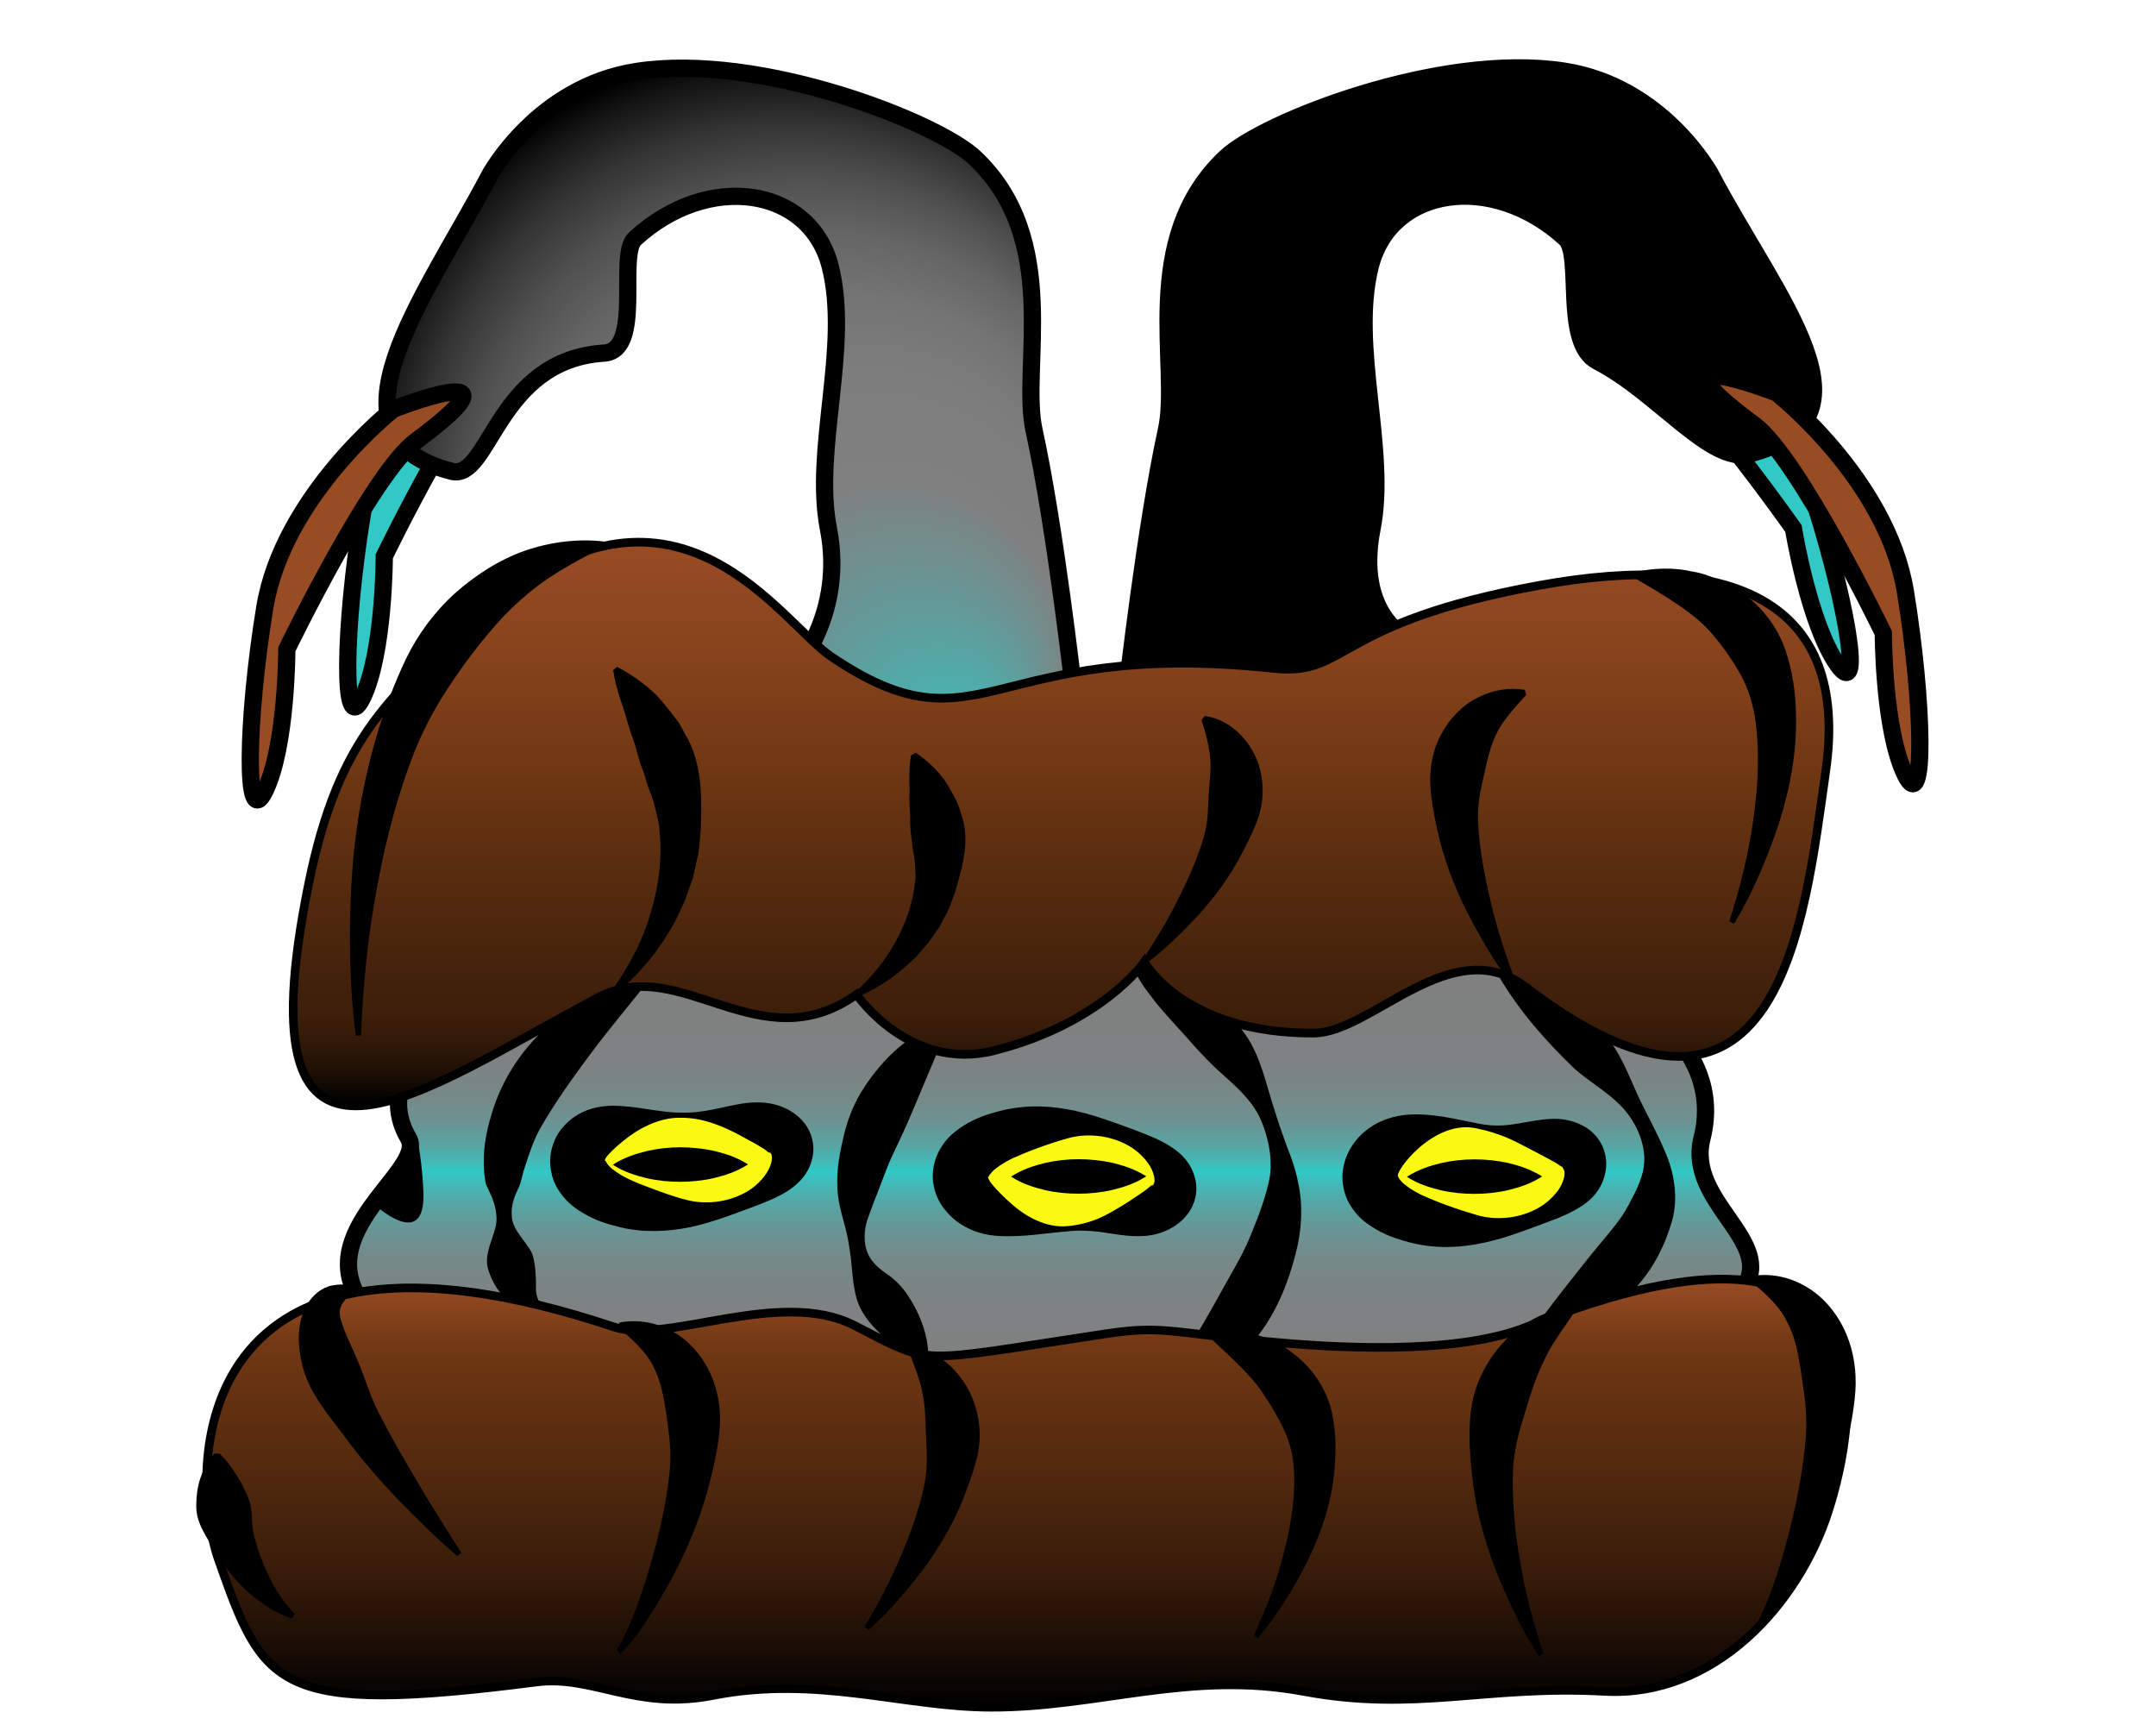 <?xml version="1.0" encoding="utf-8"?>
<!-- Generator: Adobe Illustrator 24.0.2, SVG Export Plug-In . SVG Version: 6.00 Build 0)  -->
<svg version="1.1" xmlns="http://www.w3.org/2000/svg" xmlns:xlink="http://www.w3.org/1999/xlink" x="0px" y="0px"
	 viewBox="0 0 125 100" style="enable-background:new 0 0 125 100;" xml:space="preserve">
<style type="text/css">
	.st0{stroke:#000000;stroke-width:0.25;stroke-miterlimit:10;}
	.st1{fill:url(#SVGID_1_);stroke:#000000;stroke-miterlimit:10;}
	.st2{fill:#808080;stroke:#000000;stroke-miterlimit:10;}
	.st3{fill:#31C8C5;stroke:#000000;stroke-miterlimit:10;}
	.st4{fill:#F9F912;stroke:#000000;stroke-miterlimit:10;}
	.st5{fill:#31C8C5;stroke:#31C8C5;stroke-width:0.25;stroke-miterlimit:10;}
	.st6{stroke:#31C8C5;stroke-miterlimit:10;}
	.st7{fill:url(#SVGID_2_);}
	.st8{fill:url(#SVGID_3_);stroke:#000000;stroke-miterlimit:10;}
	.st9{fill:url(#SVGID_4_);}
	.st10{fill:url(#SVGID_5_);stroke:#000000;stroke-miterlimit:10;}
	.st11{fill:url(#SVGID_6_);}
	.st12{fill:url(#SVGID_7_);stroke:#000000;stroke-miterlimit:10;}
	.st13{fill:url(#SVGID_8_);}
	.st14{fill:url(#SVGID_9_);stroke:#000000;stroke-miterlimit:10;}
	.st15{fill:url(#SVGID_10_);}
	.st16{fill:url(#SVGID_11_);stroke:#000000;stroke-miterlimit:10;}
	.st17{fill:url(#SVGID_12_);}
	.st18{fill:url(#SVGID_13_);stroke:#000000;stroke-miterlimit:10;}
	.st19{fill:url(#SVGID_14_);}
	.st20{fill:url(#SVGID_15_);stroke:#000000;stroke-miterlimit:10;}
	.st21{fill:url(#SVGID_16_);}
	.st22{fill:url(#SVGID_17_);stroke:#000000;stroke-miterlimit:10;}
	.st23{fill:url(#SVGID_18_);}
	.st24{fill:url(#SVGID_19_);stroke:#000000;stroke-miterlimit:10;}
	.st25{fill:url(#SVGID_20_);stroke:#000000;stroke-miterlimit:10;}
	.st26{fill:#984C24;stroke:#000000;stroke-miterlimit:10;}
	.st27{fill:url(#SVGID_21_);stroke:#000000;stroke-miterlimit:10;}
	.st28{fill:#F9F912;}
	.st29{fill:url(#SVGID_22_);stroke:#000000;stroke-width:0.5;stroke-miterlimit:10;}
	.st30{fill:url(#SVGID_23_);stroke:#000000;stroke-width:0.5;stroke-miterlimit:10;}
	.st31{fill:url(#SVGID_24_);stroke:#000000;stroke-miterlimit:10;}
	.st32{fill:url(#SVGID_25_);stroke:#000000;stroke-miterlimit:10;}
	.st33{fill:url(#SVGID_26_);stroke:#000000;stroke-miterlimit:10;}
	.st34{fill:url(#SVGID_27_);stroke:#000000;stroke-width:0.5;stroke-miterlimit:10;}
	.st35{fill:url(#SVGID_28_);stroke:#000000;stroke-width:0.5;stroke-miterlimit:10;}
	.st36{fill:url(#SVGID_29_);stroke:#000000;stroke-miterlimit:10;}
	.st37{fill:url(#SVGID_30_);stroke:#000000;stroke-miterlimit:10;}
	.st38{fill:url(#SVGID_31_);stroke:#000000;stroke-miterlimit:10;}
	.st39{fill:url(#SVGID_32_);stroke:#000000;stroke-width:0.5;stroke-miterlimit:10;}
	.st40{fill:url(#SVGID_33_);stroke:#000000;stroke-width:0.5;stroke-miterlimit:10;}
	.st41{fill:url(#SVGID_34_);stroke:#000000;stroke-miterlimit:10;}
	.st42{fill:url(#SVGID_35_);stroke:#000000;stroke-miterlimit:10;}
	.st43{fill:url(#SVGID_36_);stroke:#000000;stroke-miterlimit:10;}
	.st44{fill:url(#SVGID_37_);stroke:#000000;stroke-width:0.5;stroke-miterlimit:10;}
	.st45{fill:url(#SVGID_38_);stroke:#000000;stroke-width:0.5;stroke-miterlimit:10;}
	.st46{fill:url(#SVGID_39_);stroke:#000000;stroke-miterlimit:10;}
	.st47{fill:url(#SVGID_40_);stroke:#000000;stroke-miterlimit:10;}
	.st48{fill:url(#SVGID_41_);stroke:#000000;stroke-miterlimit:10;}
	.st49{fill:url(#SVGID_42_);stroke:#000000;stroke-width:0.5;stroke-miterlimit:10;}
	.st50{fill:url(#SVGID_43_);stroke:#000000;stroke-width:0.5;stroke-miterlimit:10;}
	.st51{fill:url(#SVGID_44_);stroke:#000000;stroke-miterlimit:10;}
	.st52{fill:url(#SVGID_45_);stroke:#000000;stroke-miterlimit:10;}
	.st53{fill:url(#SVGID_46_);stroke:#000000;stroke-miterlimit:10;}
	.st54{fill:url(#SVGID_47_);stroke:#000000;stroke-miterlimit:10;}
	.st55{display:none;fill:url(#SVGID_48_);stroke:#000000;stroke-miterlimit:10;}
	.st56{display:none;fill:url(#SVGID_49_);stroke:#000000;stroke-miterlimit:10;}
	.st57{fill:url(#SVGID_50_);stroke:#000000;stroke-miterlimit:10;}
	.st58{fill:url(#SVGID_51_);stroke:#000000;stroke-miterlimit:10;}
	.st59{stroke:#F9F912;stroke-miterlimit:10;}
	.st60{fill:url(#SVGID_52_);stroke:#000000;stroke-miterlimit:10;}
	.st61{fill:url(#SVGID_53_);stroke:#000000;stroke-miterlimit:10;}
	.st62{fill:url(#SVGID_54_);stroke:#000000;stroke-miterlimit:10;}
	.st63{fill:url(#SVGID_55_);stroke:#000000;stroke-miterlimit:10;}
	.st64{display:none;fill:#984C24;stroke:#000000;stroke-miterlimit:10;}
	.st65{fill:url(#SVGID_56_);stroke:#000000;stroke-miterlimit:10;}
	.st66{fill:url(#SVGID_57_);stroke:#000000;stroke-miterlimit:10;}
	.st67{fill:url(#SVGID_58_);stroke:#000000;stroke-miterlimit:10;}
	.st68{fill:url(#SVGID_59_);stroke:#000000;stroke-miterlimit:10;}
	.st69{fill:url(#SVGID_60_);stroke:#000000;stroke-miterlimit:10;}
	.st70{fill:url(#SVGID_61_);stroke:#000000;stroke-miterlimit:10;}
	.st71{fill:url(#SVGID_62_);stroke:#000000;stroke-miterlimit:10;}
	.st72{fill:url(#SVGID_63_);stroke:#000000;stroke-miterlimit:10;}
	.st73{display:none;fill:url(#SVGID_64_);stroke:#000000;stroke-miterlimit:10;}
	.st74{display:none;fill:url(#SVGID_65_);stroke:#000000;stroke-miterlimit:10;}
	.st75{fill:url(#SVGID_66_);stroke:#000000;stroke-miterlimit:10;}
	.st76{fill:url(#SVGID_67_);stroke:#000000;stroke-miterlimit:10;}
	.st77{fill:url(#SVGID_68_);stroke:#000000;stroke-miterlimit:10;}
	.st78{fill:url(#SVGID_69_);stroke:#000000;stroke-miterlimit:10;}
	.st79{fill:url(#SVGID_70_);stroke:#000000;stroke-miterlimit:10;}
	.st80{fill:url(#SVGID_71_);stroke:#000000;stroke-miterlimit:10;}
	.st81{fill:url(#SVGID_72_);stroke:#000000;stroke-miterlimit:10;}
	.st82{fill:url(#SVGID_73_);stroke:#000000;stroke-miterlimit:10;}
	.st83{fill:url(#SVGID_74_);stroke:#000000;stroke-miterlimit:10;}
	.st84{fill:url(#SVGID_75_);stroke:#000000;stroke-miterlimit:10;}
	.st85{fill:url(#SVGID_76_);stroke:#000000;stroke-miterlimit:10;}
	.st86{fill:url(#SVGID_77_);stroke:#000000;stroke-miterlimit:10;}
	.st87{fill:url(#SVGID_78_);stroke:#000000;stroke-miterlimit:10;}
	.st88{fill:url(#SVGID_79_);stroke:#000000;stroke-miterlimit:10;}
	.st89{display:none;fill:url(#SVGID_80_);stroke:#000000;stroke-miterlimit:10;}
	.st90{display:none;fill:url(#SVGID_81_);stroke:#000000;stroke-miterlimit:10;}
	.st91{fill:url(#SVGID_82_);stroke:#000000;stroke-miterlimit:10;}
	.st92{fill:url(#SVGID_83_);stroke:#000000;stroke-miterlimit:10;}
	.st93{fill:url(#SVGID_84_);stroke:#000000;stroke-miterlimit:10;}
	.st94{fill:url(#SVGID_85_);stroke:#000000;stroke-miterlimit:10;}
	.st95{fill:url(#SVGID_86_);stroke:#000000;stroke-miterlimit:10;}
	.st96{fill:url(#SVGID_87_);stroke:#000000;stroke-miterlimit:10;}
	.st97{fill:url(#SVGID_88_);stroke:#000000;stroke-miterlimit:10;}
	.st98{fill:url(#SVGID_89_);stroke:#000000;stroke-miterlimit:10;}
	.st99{fill:url(#SVGID_90_);stroke:#000000;stroke-miterlimit:10;}
	.st100{fill:url(#SVGID_91_);stroke:#000000;stroke-miterlimit:10;}
</style>
<g id="Слой_2">
</g>
<g id="Слой_1">
</g>
<g id="Слой_3">
</g>
<g id="Слой_5">
</g>
<g id="Слой_6">
</g>
<g id="Слой_4">
	<linearGradient id="SVGID_1_" gradientUnits="userSpaceOnUse" x1="60.854" y1="81.662" x2="60.854" y2="55.785">
		<stop  offset="0" style="stop-color:#808080"/>
		<stop  offset="0.233" style="stop-color:#7E8282"/>
		<stop  offset="0.327" style="stop-color:#778888"/>
		<stop  offset="0.396" style="stop-color:#6B9393"/>
		<stop  offset="0.453" style="stop-color:#59A3A2"/>
		<stop  offset="0.501" style="stop-color:#43B8B5"/>
		<stop  offset="0.531" style="stop-color:#31C8C5"/>
		<stop  offset="0.557" style="stop-color:#45B6B4"/>
		<stop  offset="0.596" style="stop-color:#5BA2A1"/>
		<stop  offset="0.642" style="stop-color:#6C9392"/>
		<stop  offset="0.699" style="stop-color:#778888"/>
		<stop  offset="0.779" style="stop-color:#7E8282"/>
		<stop  offset="1" style="stop-color:#808080"/>
	</linearGradient>
	<path class="st1" d="M86.18,81.66H36.74c-5.62,0-11.14-1.53-14.99-5.24c-4.75-4.59,3.07-8.5,1.93-10.44
		c-2.93-4.98,5.94-10.2,13.06-10.2h49.44c7.12,0,13.98,4.36,12.5,10.2c-0.94,3.71,4.32,5.95,2.39,8.74
		C97.94,79.26,91.96,81.66,86.18,81.66z"/>
	<path class="st3" d="M95.65,17.88c0,0,7.12,3.94,9.21,10.17c2.09,6.23,3.25,12.67,1.7,10.51c-1.68-2.35-2.58-7.92-2.58-7.92
		s-6.5-9.26-9.32-10.71C87.13,16.03,95.65,17.88,95.65,17.88z"/>
	<radialGradient id="SVGID_2_" cx="85.535" cy="26.189" r="23.509" fx="62.097" fy="28.017" gradientUnits="userSpaceOnUse">
		<stop  offset="0.017" style="stop-color:#31C8C5"/>
		<stop  offset="0.171" style="stop-color:#54A8A7"/>
		<stop  offset="0.34" style="stop-color:#748B8B"/>
		<stop  offset="0.433" style="stop-color:#808080"/>
		<stop  offset="0.581" style="stop-color:#7D7D7D"/>
		<stop  offset="0.678" style="stop-color:#747474"/>
		<stop  offset="0.76" style="stop-color:#656565"/>
		<stop  offset="0.835" style="stop-color:#505050"/>
		<stop  offset="0.904" style="stop-color:#353535"/>
		<stop  offset="0.968" style="stop-color:#141414"/>
		<stop  offset="1" style="stop-color:#000000"/>
	</radialGradient>
	<path style="fill:url(#SVGID_2_);stroke:#000000;stroke-miterlimit:10;" d="M101.4,26.32c-2.23,0.57-5.31-3.59-8.78-5.37
		c-2.05-1.05-0.83-6.18-1.85-7.12c-4.24-3.9-10.14-3.01-11.32,1.59c-1.19,4.68,1,10.61,0.1,15.22c-0.96,4.9,1.93,6.29,1.93,6.29
		c0,5.5-16.14,5.76-16.14,3.01c0,0,1.07-9.46,2.29-15.03c0.8-3.64-1.64-11.01,3.44-15.79c2.18-2.05,12.42-6.1,19.59-5
		c5.75,0.88,8.5,5.97,8.51,5.98C103.01,17.39,109.19,24.33,101.4,26.32z"/>
	<path class="st26" d="M103.01,22.78c0,0,6.4,5.02,7.46,11.51c1.06,6.48,1.18,13.03,0,10.64c-1.28-2.59-1.28-8.23-1.28-8.23
		s-4.93-10.18-7.48-12.07C94.89,19.6,103.01,22.78,103.01,22.78z"/>
	<path class="st3" d="M28.46,18.33c0,0-6.4,5.02-7.46,11.51s-1.18,13.03,0,10.64c1.28-2.59,1.28-8.23,1.28-8.23
		s4.93-10.18,7.48-12.07C36.58,15.14,28.46,18.33,28.46,18.33z"/>
	<radialGradient id="SVGID_3_" cx="44.683" cy="27.132" r="24.099" fx="56.792" fy="46.098" gradientUnits="userSpaceOnUse">
		<stop  offset="0" style="stop-color:#31C8C5"/>
		<stop  offset="0.285" style="stop-color:#699594"/>
		<stop  offset="0.425" style="stop-color:#808080"/>
		<stop  offset="0.574" style="stop-color:#7D7D7D"/>
		<stop  offset="0.673" style="stop-color:#747474"/>
		<stop  offset="0.757" style="stop-color:#656565"/>
		<stop  offset="0.832" style="stop-color:#505050"/>
		<stop  offset="0.902" style="stop-color:#353535"/>
		<stop  offset="0.968" style="stop-color:#141414"/>
		<stop  offset="1" style="stop-color:#000000"/>
	</radialGradient>
	<path class="st8" d="M26.18,27.32c2.23,0.57,2.6-6.46,8.84-6.85c2.3-0.14,0.76-5.69,1.79-6.63c4.24-3.9,10.14-3.01,11.32,1.59
		c1.19,4.68-1,10.61-0.1,15.22c0.96,4.9-1.9,8.11-1.9,8.11c0,5.5,16.11,3.95,16.11,1.2c0,0-1.07-9.46-2.29-15.03
		c-0.8-3.64,1.64-11.01-3.44-15.79c-2.18-2.05-12.42-6.1-19.59-5c-5.75,0.88-8.5,5.97-8.51,5.98C24.57,17.39,18.4,25.33,26.18,27.32
		z"/>
	<path class="st26" d="M22.81,23.72c0,0-6.4,5.02-7.46,11.51s-1.18,13.03,0,10.64c1.28-2.59,1.28-8.23,1.28-8.23
		s4.93-10.18,7.48-12.07C30.93,20.53,22.81,23.72,22.81,23.72z"/>
	<g>
		<g>
			<path d="M31.25,75.7c-0.36,0.24-0.77,0.17-1.13,0.06c-0.33-0.14-0.64-0.33-0.87-0.56c-0.48-0.46-0.74-0.99-0.92-1.53
				c-0.4-1.08,0.57-2.23,0.45-3.18c-0.03-0.49-0.19-0.97-0.43-1.46l-0.17-0.37c-0.05-0.13-0.05-0.27-0.07-0.4
				c-0.05-0.27-0.06-0.55-0.06-0.82c-0.03-1.11,0.23-2.2,0.57-3.23c0.69-2.08,2.02-3.84,3.62-5.14c1.61-1.3,3.4-2.33,5.43-2.77
				l0.15,0.26c-1.23,1.6-2.46,3.02-3.55,4.49c-1.09,1.46-2.09,2.86-2.93,4.33c-0.42,0.74-0.67,1.53-0.93,2.34
				c-0.15,0.42-0.16,0.8-0.42,1.3c-0.22,0.47-0.36,0.96-0.32,1.43c-0.01,0.97,1.18,1.76,1.27,2.54c0.09,0.39,0.11,0.79,0.13,1.16
				c0.03,0.39-0.08,0.75,0.16,1.25L31.25,75.7z"/>
		</g>
		<g>
			<path d="M87.04,56.3c1.27,0.26,2.36,0.82,3.39,1.46c1.01,0.67,1.98,1.42,2.75,2.37c0.77,0.96,1.24,2.17,1.74,3.29
				c0.51,1.12,1.11,2.13,1.61,3.33c0.53,1.18,0.8,2.72,0.4,4.06c-0.38,1.33-1,2.55-1.83,3.54c-0.83,0.99-1.85,1.75-2.93,2.37
				c-1.08,0.61-2.23,1.09-3.5,1.3l-0.17-0.25c0.65-1.11,1.38-2.02,2.08-2.93c0.71-0.89,1.38-1.76,2.04-2.56
				c0.66-0.8,1.35-1.56,1.8-2.42c0.43-0.84,0.96-1.73,0.91-2.82c-0.06-1.08-0.59-2.15-1.38-2.96c-0.81-0.82-1.85-1.4-2.68-2.14
				c-1.61-1.56-3.12-3.22-4.4-5.39L87.04,56.3z"/>
		</g>
		<g>
			<path d="M53.52,79.05c-1.02-0.47-1.74-1.03-2.41-1.66c-0.65-0.63-1.31-1.34-1.53-2.46c-0.12-0.54-0.16-1.11-0.21-1.62
				c-0.04-0.52-0.13-1-0.21-1.49c-0.18-0.96-0.59-1.94-0.61-2.99c-0.06-1.04,0.15-2.05,0.38-3.04c0.24-0.99,0.63-1.94,1.19-2.78
				c1.1-1.67,2.65-3.18,4.67-3.77l0.2,0.23l-2.11,5c-0.32,0.79-0.69,1.55-1.05,2.32c-0.38,0.77-0.64,1.57-0.96,2.37
				c-0.17,0.41-0.31,0.8-0.47,1.24c-0.17,0.43-0.28,0.88-0.27,1.32c0,0.44,0.1,0.87,0.34,1.24c0.25,0.37,0.59,0.65,0.95,0.9
				c0.73,0.47,1.26,1.2,1.7,2.07c0.43,0.87,0.75,1.84,0.69,2.97L53.52,79.05z"/>
		</g>
		<g>
			<path d="M65.87,55.74c1.28,0.51,2.5,0.99,3.67,1.76c1.14,0.77,2.27,1.71,2.98,2.98c0.71,1.28,0.98,2.73,1.42,4.01
				c0.19,0.66,0.44,1.29,0.66,1.94c0.25,0.62,0.51,1.34,0.65,2.06c0.33,1.46,0.21,2.98-0.18,4.37c-0.37,1.4-0.9,2.75-1.68,3.94
				c-0.79,1.18-1.75,2.25-2.89,3.14c-0.57,0.44-1.19,0.84-1.88,1.14c-0.34,0.15-0.72,0.27-1.11,0.33c-0.38,0.05-0.89,0.05-1.22-0.26
				l0.14-0.27c0.54-0.07,0.91-0.59,1.3-1.04c0.37-0.48,0.73-0.99,1.06-1.51c0.66-1.05,1.28-2.12,1.87-3.19
				c0.58-1.07,1.23-2.11,1.72-3.21c0.46-1.11,0.91-2.21,1.18-3.4c0.27-1.16,0.02-2.53-0.49-3.68c-0.54-1.18-1.6-2.03-2.5-2.85
				c-0.9-0.83-1.66-1.76-2.53-2.7c-0.43-0.48-0.87-0.96-1.28-1.51c-0.42-0.54-0.85-1.13-1.1-1.84L65.87,55.74z"/>
		</g>
		<g>
			<path class="st28" d="M39.44,64.65c2.6,0.04,6.42,0.16,6.46,2.14c0.04,1.98-3.52,3.62-6.12,3.58c-2.6-0.04-6.26-1.06-6.3-3.04
				C33.45,65.35,36.85,64.6,39.44,64.65z"/>
			<path d="M39.45,64.5c0.62,0.02,1.24-0.05,1.87-0.18c0.63-0.12,1.29-0.3,1.98-0.38c0.69-0.07,1.43-0.06,2.22,0.3
				c0.39,0.18,0.83,0.47,1.18,0.95c0.36,0.48,0.52,1.17,0.44,1.7c-0.15,1.13-0.89,1.78-1.5,2.17c-0.64,0.4-1.28,0.63-1.89,0.87
				c-1.23,0.46-2.4,0.92-3.77,1.22c-1.35,0.26-2.71,0.32-4.08-0.02c-0.69-0.17-1.39-0.38-2.1-0.81c-0.36-0.21-0.73-0.47-1.07-0.86
				c-0.33-0.38-0.66-0.9-0.77-1.52c-0.13-0.61-0.06-1.24,0.19-1.82c0.24-0.58,0.65-0.99,1.02-1.28c0.78-0.58,1.57-0.72,2.3-0.74
				C36.93,64.1,38.2,64.5,39.45,64.5z M39.44,64.8c-1.22-0.03-2.45,0.63-3.33,1.36c-0.44,0.36-0.81,0.71-0.97,0.94
				c-0.16,0.26-0.01,0.18-0.03,0.19c-0.02-0.05,0.05,0.2,0.38,0.47c0.32,0.26,0.77,0.52,1.26,0.73c0.49,0.21,1.02,0.4,1.56,0.6
				c0.54,0.19,1.11,0.39,1.66,0.51c1.1,0.24,2.37,0.06,3.37-0.54c0.5-0.3,0.92-0.73,1.18-1.18c0.26-0.45,0.29-0.9,0.16-1.03
				c-0.05-0.08-0.09-0.01-0.1-0.03c-0.03-0.01-0.11-0.09-0.26-0.2c-0.31-0.2-0.8-0.47-1.32-0.75C41.92,65.27,40.67,64.77,39.44,64.8
				z"/>
		</g>
		<g>
			<path class="st28" d="M61.9,71.23c2.14-0.22,6.17-0.53,6.21-2.51c0.04-1.98-3.52-3.62-6.12-3.58c-2.6,0.04-6.26,1.06-6.3,3.04
				C55.65,70.16,59.43,71.49,61.9,71.23z"/>
			<path d="M61.88,71.08c0.62-0.05,1.23-0.2,1.82-0.45c0.58-0.25,1.14-0.6,1.64-0.91c0.49-0.33,0.96-0.62,1.22-0.84
				c0.13-0.11,0.2-0.17,0.21-0.17c0.03,0.01,0.08,0.03,0.13-0.09c0.1-0.2,0-0.7-0.31-1.15c-0.31-0.45-0.76-0.85-1.28-1.12
				c-1.04-0.55-2.33-0.67-3.41-0.36c-1.14,0.32-2.24,0.73-3.2,1.16c-0.47,0.23-0.9,0.5-1.16,0.76c-0.12,0.13-0.2,0.24-0.22,0.29
				c-0.01,0.06-0.01,0.03-0.01,0.03c-0.05-0.08-0.05,0.13,0.23,0.45c0.25,0.31,0.63,0.69,1.07,1.08
				C59.45,70.52,60.66,71.2,61.88,71.08z M61.91,71.38c-1.26,0.1-2.57,0.35-4.04,0.27c-0.73-0.05-1.48-0.23-2.2-0.71
				c-0.36-0.23-0.71-0.56-1.02-0.99c-0.31-0.43-0.55-1.04-0.57-1.68c-0.02-0.63,0.17-1.27,0.48-1.75c0.3-0.49,0.67-0.82,1.03-1.08
				c0.73-0.52,1.44-0.78,2.14-0.97c1.39-0.4,2.77-0.41,4.12-0.17c1.41,0.25,2.61,0.73,3.84,1.17c0.61,0.24,1.25,0.46,1.89,0.82
				c0.62,0.36,1.37,0.87,1.68,1.92c0.16,0.49,0.14,1.16-0.13,1.72c-0.27,0.56-0.68,0.92-1.06,1.17c-0.78,0.48-1.52,0.58-2.23,0.56
				c-0.71-0.01-1.38-0.15-2.03-0.24C63.16,71.34,62.53,71.31,61.91,71.38z"/>
		</g>
		<g>
			<path class="st28" d="M85.66,65.28c3.44,0.71,6.17,0.45,6.21,2.43c0.04,1.98-3.52,3.62-6.12,3.58c-2.6-0.04-6.26-1.06-6.3-3.04
				C79.41,66.27,82.67,64.66,85.66,65.28z"/>
			<path d="M85.69,65.13c0.61,0.13,1.24,0.15,1.88,0.07c0.64-0.08,1.29-0.24,1.97-0.31c0.69-0.06,1.41-0.08,2.31,0.41
				c0.44,0.24,0.93,0.73,1.13,1.33c0.2,0.6,0.18,1.11,0.02,1.64c-0.33,1.04-1.08,1.54-1.71,1.89c-0.64,0.36-1.28,0.57-1.9,0.81
				c-1.23,0.45-2.44,0.93-3.86,1.17c-1.36,0.24-2.74,0.21-4.14-0.21c-0.7-0.2-1.42-0.48-2.15-1.02c-0.37-0.27-0.73-0.64-1.02-1.15
				c-0.29-0.5-0.43-1.19-0.38-1.78c0.12-1.22,0.84-2.08,1.52-2.57c0.71-0.51,1.49-0.72,2.24-0.79
				C83.14,64.52,84.45,64.9,85.69,65.13z M85.63,65.42c-2.5-0.58-4.81,2.54-4.57,2.78c0.01,0.04,0-0.02,0.01,0.03
				c0.01,0.04,0.07,0.14,0.19,0.27c0.24,0.25,0.66,0.53,1.13,0.76c0.96,0.44,2.07,0.84,3.21,1.17c1.09,0.33,2.38,0.22,3.43-0.32
				c0.53-0.26,0.99-0.67,1.31-1.11c0.32-0.45,0.43-0.96,0.34-1.17c-0.05-0.08-0.11-0.23-0.14-0.21c-0.02,0.01,0,0.04-0.09-0.04
				c-0.19-0.16-0.72-0.42-1.25-0.71c-0.55-0.28-1.14-0.61-1.74-0.88C86.85,65.73,86.25,65.54,85.63,65.42z"/>
		</g>
		<g>
			<path d="M89.41,68.2c-0.65,0.42-1.31,0.63-1.96,0.79c-0.65,0.15-1.31,0.22-1.96,0.22c-0.65,0-1.31-0.06-1.96-0.21
				c-0.65-0.16-1.31-0.36-1.96-0.78c0.65-0.42,1.31-0.63,1.96-0.79c0.65-0.15,1.31-0.22,1.96-0.22c0.65,0,1.31,0.07,1.96,0.21
				C88.1,67.58,88.75,67.79,89.41,68.2z"/>
		</g>
		<g>
			<path d="M66.46,68.19c-0.65,0.42-1.31,0.63-1.96,0.79c-0.65,0.15-1.31,0.22-1.96,0.22c-0.65,0-1.31-0.06-1.96-0.21
				c-0.65-0.16-1.31-0.36-1.96-0.78c0.65-0.42,1.31-0.63,1.96-0.79c0.65-0.15,1.31-0.22,1.96-0.22c0.65,0,1.31,0.07,1.96,0.21
				C65.15,67.57,65.8,67.78,66.46,68.19z"/>
		</g>
		<g>
			<path d="M43.37,67.5c-0.65,0.42-1.31,0.63-1.96,0.79c-0.65,0.15-1.31,0.22-1.96,0.22c-0.65,0-1.31-0.06-1.96-0.21
				c-0.65-0.16-1.31-0.36-1.96-0.78c0.65-0.42,1.31-0.63,1.96-0.79c0.65-0.15,1.31-0.22,1.96-0.22c0.65,0,1.31,0.07,1.96,0.21
				C42.06,66.88,42.71,67.08,43.37,67.5z"/>
		</g>
		<path d="M24.2,65.99c0,0,0.3,1.52,0.35,3.18c0.1,3.42-2.88,0.62-2.88,0.62L24.2,65.99z"/>
	</g>
	<g>
		<linearGradient id="SVGID_4_" gradientUnits="userSpaceOnUse" x1="61.517" y1="64.112" x2="61.517" y2="31.425">
			<stop  offset="3.723938e-03" style="stop-color:#000000"/>
			<stop  offset="0.057" style="stop-color:#1D0E05"/>
			<stop  offset="0.111" style="stop-color:#311908"/>
			<stop  offset="0.164" style="stop-color:#3E1F0A"/>
			<stop  offset="0.215" style="stop-color:#42210B"/>
			<stop  offset="0.431" style="stop-color:#5A2D0F"/>
			<stop  offset="0.609" style="stop-color:#713813"/>
			<stop  offset="0.823" style="stop-color:#89441D"/>
			<stop  offset="1" style="stop-color:#984C24"/>
		</linearGradient>
		<path style="fill:url(#SVGID_4_);stroke:#000000;stroke-width:0.5;stroke-miterlimit:10;" d="M89.27,33.93
			c-12,2.18-11.09,5.28-15.41,4.82c-16.68-1.78-16.93,5.2-25.66-0.68c-2.93-1.97-8.91-11.91-19.61-2.96
			c-6,5.02-8.96,7.64-10.69,16.1c-4.12,20.22,6.64,11.96,16.83,6.59c4.77-2.51,9.31,3.84,14.93-0.15c0,0,3.07,4.51,8,3.25
			c6.25-1.59,8.69-5.14,8.69-5.14s2.23,4.15,9.81,4.13c3.35-0.01,8.01-5.93,12.28-2.68c14.78,11.26,16.15-3.72,17.41-12.49
			C107.29,34.77,100.33,31.92,89.27,33.93z"/>
		<g>
			<path d="M35.55,57.31c0.98-1.38,1.76-2.9,2.2-4.47c0.46-1.56,0.65-3.17,0.48-4.71c0-0.39-0.13-0.77-0.21-1.14
				c-0.09-0.38-0.18-0.74-0.34-1.1c-0.14-0.36-0.25-0.72-0.35-1.08c-0.15-0.35-0.26-0.72-0.37-1.09c-0.08-0.38-0.21-0.76-0.35-1.13
				c-0.13-0.38-0.25-0.77-0.35-1.18c-0.27-0.79-0.56-1.59-0.71-2.56l0.23-0.19c0.83,0.43,1.6,0.98,2.27,1.63
				c0.32,0.34,0.61,0.7,0.9,1.07l0.42,0.56c0.12,0.2,0.22,0.41,0.34,0.62c1.01,1.64,0.99,3.71,0.92,5.56
				c-0.05,0.47-0.07,0.94-0.15,1.4l-0.3,1.37l-0.46,1.31c-0.18,0.42-0.39,0.83-0.58,1.24c-0.88,1.59-1.99,3.01-3.38,4.11
				L35.55,57.31z"/>
		</g>
		<g>
			<path d="M100.26,53.42c0.63-1.98,1.14-4,1.41-6.03c0.28-2.01,0.36-4.05,0.06-5.92c-0.17-0.94-0.48-1.81-0.93-2.56
				c-0.43-0.75-0.9-1.41-1.44-2.05c-1.07-1.31-2.74-2.26-4.65-3.39l0.04-0.3c1.1-0.24,2.26-0.3,3.4-0.03
				c0.59,0.08,1.13,0.33,1.7,0.55c0.54,0.28,1.08,0.59,1.57,0.99c0.97,0.79,1.72,1.89,2.11,3.05c0.39,1.17,0.56,2.35,0.59,3.49
				c0.09,2.29-0.33,4.46-0.98,6.51c-0.68,2.04-1.51,4-2.6,5.82L100.26,53.42z"/>
		</g>
		<g>
			<path d="M87.58,56.99c-0.99-1.3-1.8-2.72-2.56-4.19c-0.73-1.48-1.34-3.04-1.7-4.74c-0.18-0.84-0.36-1.72-0.4-2.66
				c-0.03-0.93,0.15-1.92,0.63-2.82c0.47-0.89,1.22-1.69,2.11-2.13c0.88-0.46,1.83-0.61,2.74-0.46l0.09,0.29
				c-0.61,0.66-1.11,1.23-1.47,1.79c-0.35,0.57-0.56,1.12-0.71,1.7c-0.15,0.58-0.28,1.18-0.42,1.84c-0.15,0.66-0.23,1.39-0.19,2.13
				c0.08,1.48,0.36,3.02,0.73,4.54c0.35,1.54,0.86,3.05,1.41,4.56L87.58,56.99z"/>
		</g>
		<g>
			<path d="M20.63,60.05c-0.38-2.9-0.41-5.84-0.26-8.78c0.17-2.94,0.64-5.89,1.52-8.79c0.44-1.45,0.98-2.88,1.65-4.29
				c0.68-1.4,1.63-2.7,2.82-3.78c1.19-1.06,2.56-1.95,4.06-2.48c1.5-0.52,3.07-0.71,4.58-0.54l0.05,0.3
				c-1.35,0.67-2.57,1.34-3.67,2.12c-1.08,0.8-2.04,1.7-2.88,2.7c-0.85,0.99-1.64,2.04-2.38,3.16c-0.76,1.11-1.42,2.33-1.97,3.61
				c-1.04,2.58-1.78,5.34-2.29,8.16c-0.53,2.81-0.82,5.69-0.93,8.58L20.63,60.05z"/>
		</g>
		<g>
			<path d="M66.24,55.66c0.74-1.14,1.46-2.29,2.04-3.49c0.6-1.18,1.14-2.38,1.49-3.58c0.18-0.6,0.26-1.21,0.27-1.78
				c0.02-0.57,0.06-1.08,0.1-1.58c0.12-1.01,0.02-1.98-0.48-3.49l0.19-0.23c1.6,0.19,3.01,1.73,3.28,3.46
				c0.16,0.85,0.07,1.71-0.19,2.46c-0.26,0.76-0.62,1.43-0.96,2.09c-0.68,1.32-1.54,2.46-2.48,3.51c-0.96,1.03-1.95,2.01-3.06,2.84
				L66.24,55.66z"/>
		</g>
		<g>
			<path d="M49.58,57.52c0.96-0.88,1.8-1.89,2.38-3c0.6-1.09,0.98-2.24,1.09-3.39c0.06-0.28,0.02-0.58,0.01-0.86
				c-0.01-0.29-0.03-0.57-0.11-0.85c-0.05-0.28-0.08-0.56-0.1-0.84c-0.05-0.28-0.07-0.56-0.08-0.85c0.03-0.59-0.09-1.18-0.03-1.84
				c-0.03-0.64-0.05-1.32,0.08-2.11l0.27-0.14c0.65,0.42,1.19,0.95,1.64,1.54c0.21,0.3,0.39,0.63,0.57,0.96
				c0.18,0.33,0.33,0.67,0.42,1.04c0.55,1.44,0.09,3.07-0.33,4.48c-0.13,0.35-0.24,0.71-0.39,1.05l-0.51,0.99l-0.63,0.9
				c-0.23,0.28-0.47,0.55-0.7,0.82c-1.01,1.01-2.15,1.84-3.43,2.36L49.58,57.52z"/>
		</g>
	</g>
	<g>
		<linearGradient id="SVGID_5_" gradientUnits="userSpaceOnUse" x1="59.532" y1="98.962" x2="59.532" y2="74.145">
			<stop  offset="3.723938e-03" style="stop-color:#000000"/>
			<stop  offset="0.115" style="stop-color:#160B04"/>
			<stop  offset="0.302" style="stop-color:#361B09"/>
			<stop  offset="0.405" style="stop-color:#42210B"/>
			<stop  offset="0.496" style="stop-color:#4C260D"/>
			<stop  offset="0.848" style="stop-color:#713813"/>
			<stop  offset="0.931" style="stop-color:#89441D"/>
			<stop  offset="1" style="stop-color:#984C24"/>
		</linearGradient>
		<path style="fill:url(#SVGID_5_);stroke:#000000;stroke-width:0.5;stroke-miterlimit:10;" d="M93.03,98.05
			c-6.9-0.38-10.91,1.22-17.46,0c-6.6-1.23-11.91,0.94-18.15,0.92c-5.07-0.02-10.06-1.87-16.1-0.68c-4.5,0.88-6.95-1.21-10.24-0.78
			c-15.12,1.94-15.8,0.32-18.41-7.09c-1.8-5.11-1.88-21.77,22.94-13.49c3.07,1.02,9.59-2.29,13.91-0.1
			c4.63,2.35,3.25,2.2,14.47,0.51c3.29-0.5,3.52-0.15,9.34,0.42c3.78,0.37,11.04,0.83,15.2-0.84c21.76-8.73,19.15,5.5,17.46,10.73
			C104.24,93.06,99.37,98.4,93.03,98.05z"/>
		<g>
			<path d="M35.77,95.65c0.87-1.51,1.46-3.3,1.96-5.01c0.5-1.72,0.89-3.47,1.08-5.18c0.09-0.86,0.06-1.71-0.05-2.51
				c-0.1-0.8-0.2-1.53-0.35-2.21c-0.15-0.69-0.37-1.31-0.77-1.94c-0.41-0.62-1.03-1.21-1.8-1.84l0.07-0.29
				c1-0.19,2.1-0.04,3.09,0.52c1,0.55,1.8,1.52,2.24,2.56c0.45,1.05,0.57,2.15,0.48,3.18c-0.1,1.03-0.32,2.01-0.56,2.95
				c-0.47,1.89-1.19,3.65-2.05,5.32c-0.44,0.83-0.91,1.64-1.41,2.43c-0.52,0.79-1,1.56-1.74,2.24L35.77,95.65z"/>
		</g>
		<g>
			<path d="M101.77,94.31c0.88-1.66,1.45-3.54,1.93-5.37c0.48-1.84,0.83-3.71,0.99-5.54c0.07-0.91,0.02-1.83-0.1-2.68
				c-0.12-0.86-0.23-1.66-0.39-2.41c-0.16-0.75-0.41-1.44-0.83-2.11c-0.43-0.67-1.08-1.29-1.9-1.93l0.07-0.29
				c1.05-0.19,2.22,0.02,3.24,0.65c1.03,0.61,1.82,1.64,2.27,2.72c0.46,1.09,0.59,2.23,0.52,3.31c-0.08,1.08-0.29,2.11-0.5,3.11
				c-0.44,2-1.12,3.89-1.95,5.69c-0.43,0.9-0.89,1.77-1.39,2.63c-0.51,0.85-1.01,1.69-1.73,2.43L101.77,94.31z"/>
		</g>
		<g>
			<path d="M89.22,96.01c-1.03-1.58-1.82-3.29-2.53-5.06c-0.68-1.78-1.17-3.65-1.37-5.63c-0.1-0.99-0.16-2-0.09-3.04
				c0.07-1.04,0.35-2.09,0.9-3.04c1.05-1.9,2.98-3.3,5.03-3.47l0.15,0.26c-0.58,0.84-1.09,1.55-1.51,2.28
				c-0.39,0.74-0.7,1.46-0.95,2.19c-0.25,0.73-0.46,1.48-0.69,2.26c-0.23,0.78-0.4,1.62-0.44,2.49c-0.06,1.73,0.1,3.52,0.42,5.3
				c0.29,1.79,0.77,3.57,1.35,5.32L89.22,96.01z"/>
		</g>
		<g>
			<path d="M16.93,93.83c-0.94-0.29-1.74-0.85-2.5-1.49c-0.74-0.66-1.38-1.45-1.9-2.31c-0.5-0.86-1.19-1.74-1.15-2.78
				c0-1.02,0.25-2.05,1.05-2.98l0.3,0c0.46,0.44,0.74,0.85,0.98,1.25c0.28,0.39,0.44,0.78,0.62,1.16c0.17,0.38,0.24,0.76,0.27,1.17
				c0,0.42,0.05,0.82,0.14,1.23c0.21,0.79,0.49,1.57,0.87,2.33c0.36,0.78,0.86,1.51,1.47,2.16L16.93,93.83z"/>
		</g>
		<g>
			<path d="M26.51,90.2c-1.22-1.03-2.33-2.15-3.45-3.29c-1.1-1.15-2.15-2.36-3.11-3.67c-0.95-1.3-2.14-2.56-2.49-4.4
				c-0.17-0.89-0.27-1.94,0.24-3.04c0.28-0.54,0.75-1.02,1.28-1.2c0.26-0.11,0.52-0.11,0.76-0.14c0.24,0.01,0.48,0.06,0.7,0.12
				l0.05,0.3l-0.44,0.42c-0.1,0.16-0.23,0.27-0.27,0.42c-0.13,0.25-0.08,0.49-0.05,0.68c0.11,0.43,0.33,0.98,0.61,1.58
				c0.27,0.59,0.55,1.24,0.8,1.93c0.24,0.69,0.51,1.4,0.86,2.08c0.7,1.35,1.47,2.7,2.27,4.03c0.78,1.35,1.64,2.67,2.48,4L26.51,90.2
				z"/>
		</g>
		<g>
			<path d="M72.7,94.8c0.74-1.6,1.37-3.25,1.77-4.93c0.43-1.66,0.66-3.35,0.53-4.92c-0.07-0.78-0.29-1.52-0.6-2.16
				c-0.31-0.64-0.64-1.21-1.03-1.79c-0.73-1.21-1.95-2.25-3.36-3.59l0.09-0.29c0.98-0.11,1.97-0.03,2.92,0.31
				c0.96,0.3,1.88,0.86,2.64,1.63c0.76,0.76,1.32,1.76,1.56,2.81c0.23,1.05,0.24,2.09,0.17,3.07c-0.13,1.98-0.73,3.79-1.53,5.45
				c-0.82,1.65-1.77,3.19-2.93,4.58L72.7,94.8z"/>
		</g>
		<g>
			<path d="M50.13,94.31c0.77-1.32,1.49-2.66,2.07-4.04c0.59-1.37,1.09-2.77,1.38-4.14c0.29-1.4,0.08-2.73,0.07-3.89
				c-0.02-0.6-0.09-1.19-0.24-1.84c-0.17-0.64-0.43-1.31-0.75-2.12l0.18-0.24c1.74,0.27,3.26,1.8,3.75,3.64
				c0.26,0.9,0.27,1.85,0.08,2.71c-0.2,0.86-0.5,1.66-0.8,2.43c-0.6,1.54-1.44,2.92-2.37,4.19c-0.96,1.25-1.97,2.44-3.14,3.48
				L50.13,94.31z"/>
		</g>
	</g>
</g>
<g id="Слой_9">
</g>
<g id="Слой_10">
</g>
<g id="Слой_11">
</g>
<g id="Слой_8">
</g>
<g id="Слой_7">
</g>
<g id="Слой_12">
</g>
<g id="Слой_13">
</g>
<g id="Слой_14">
</g>
<g id="Слой_15">
</g>
</svg>
